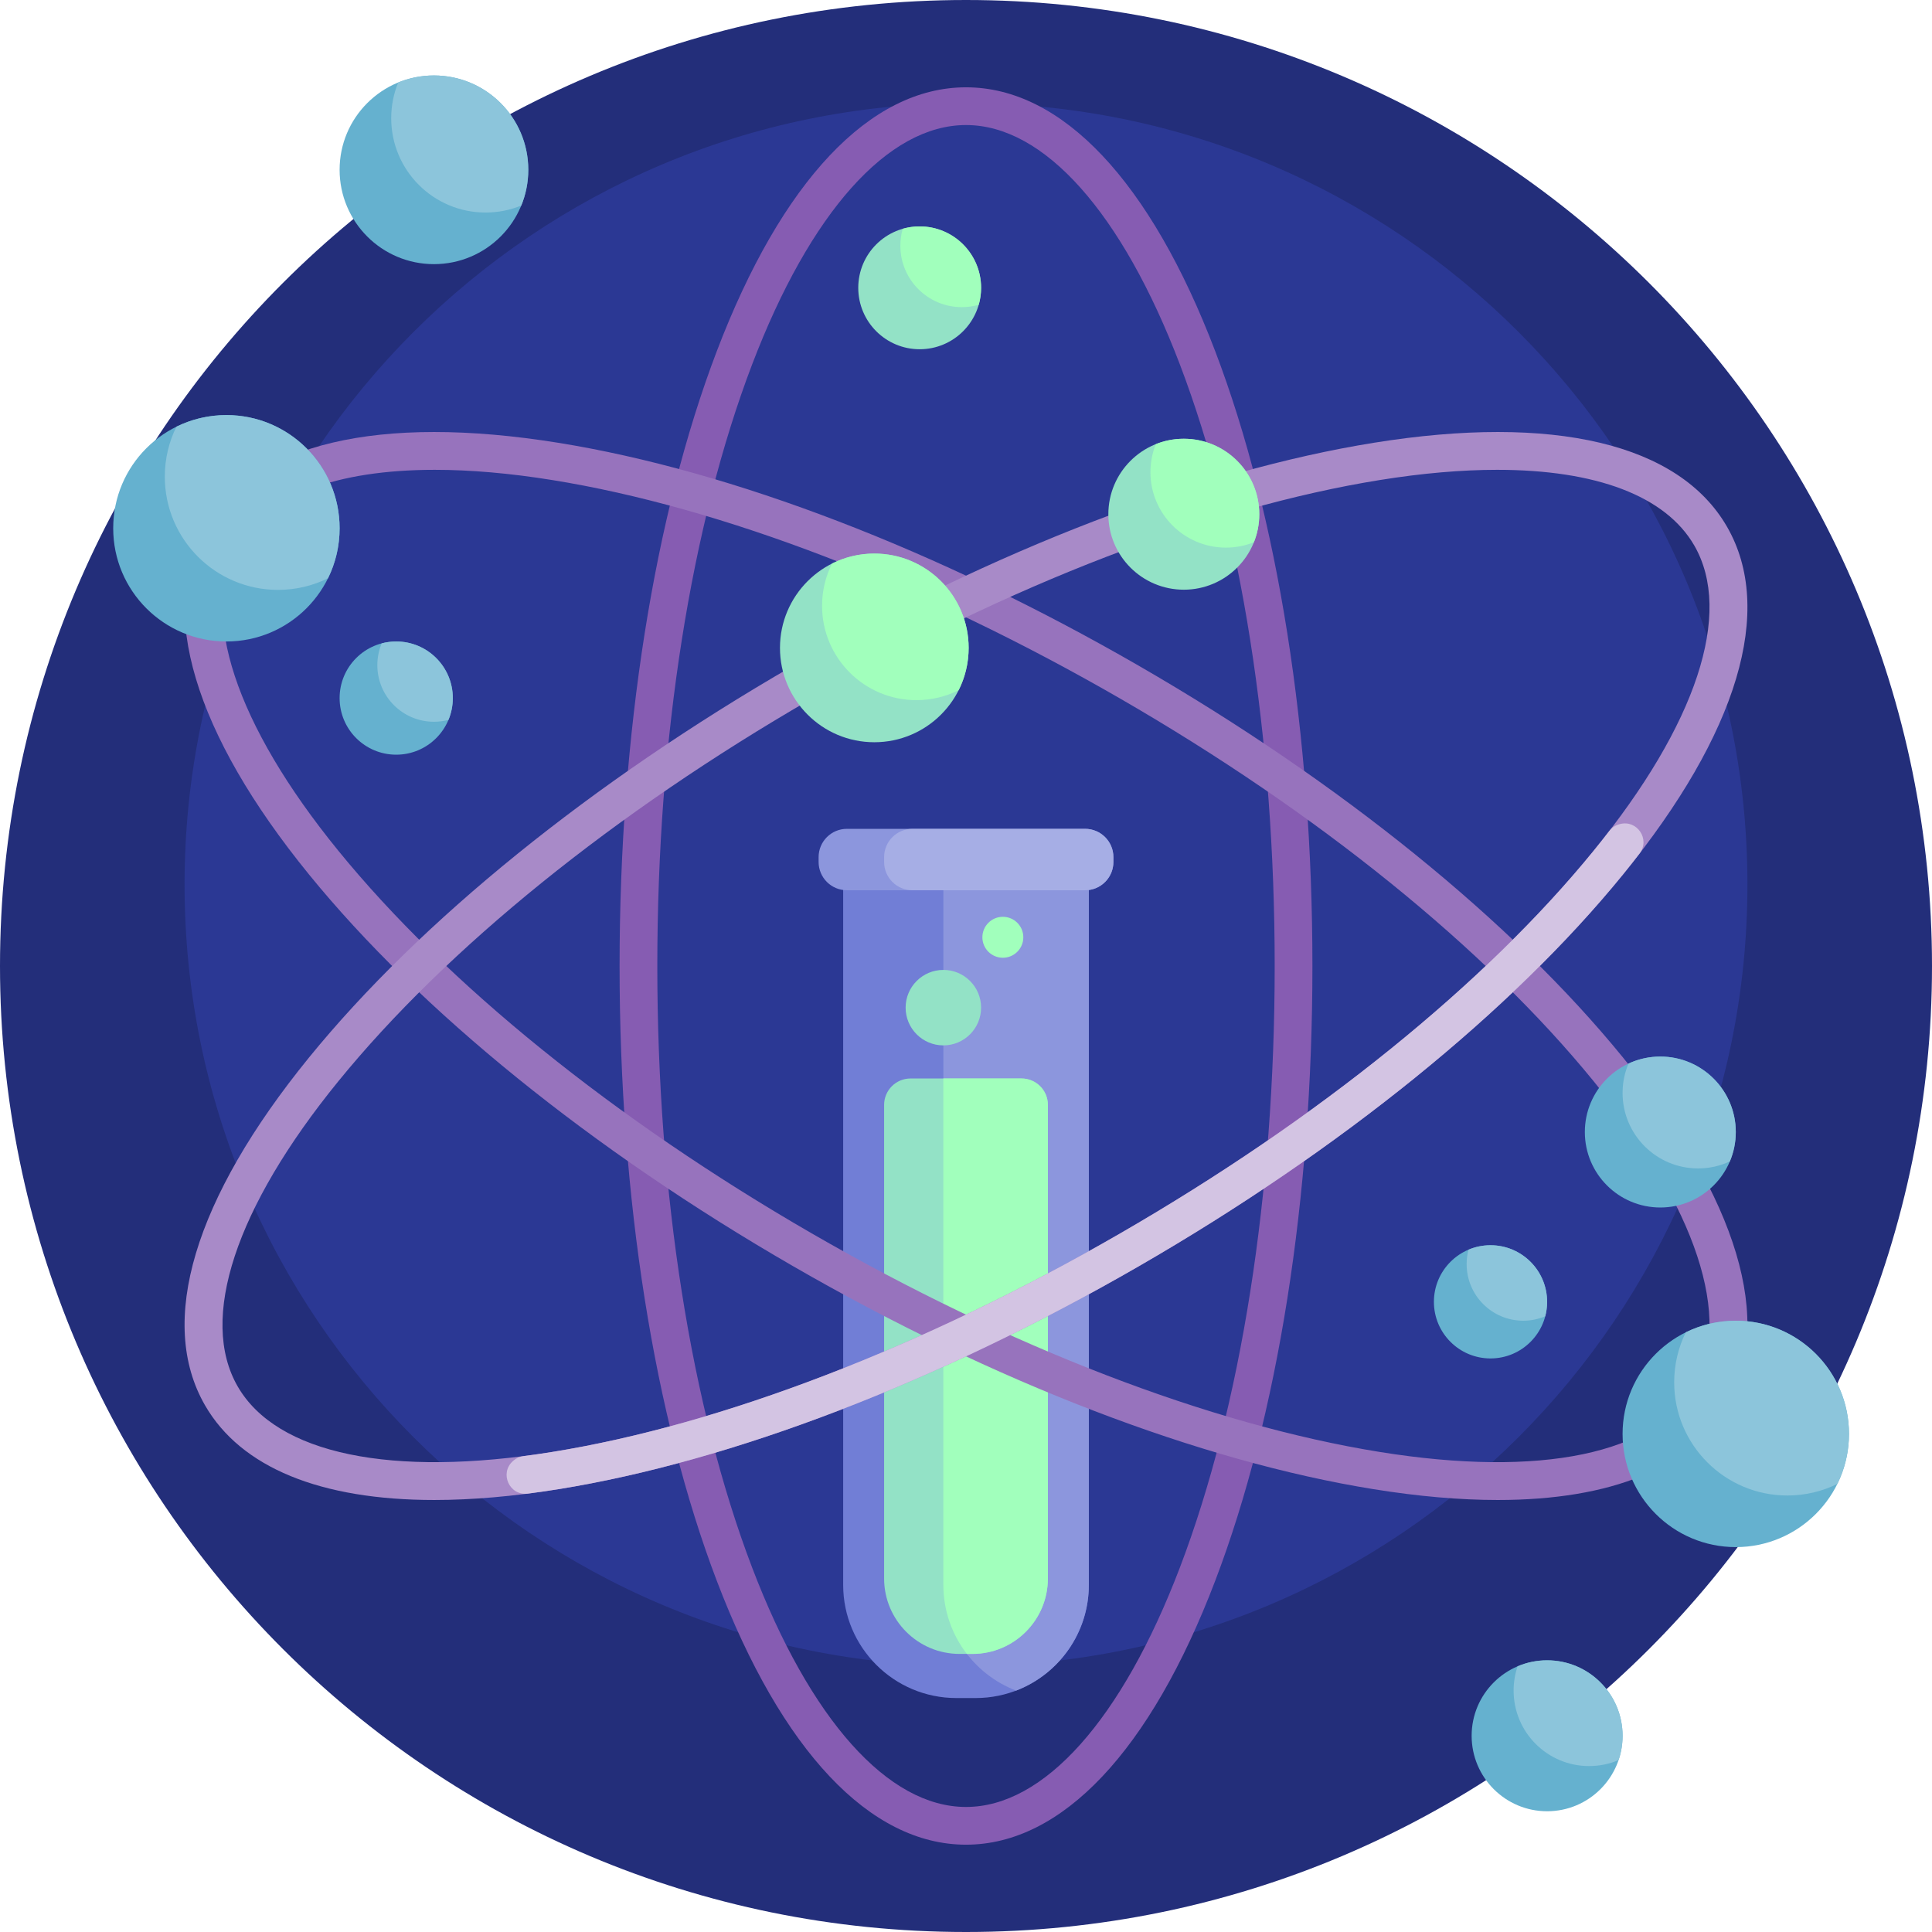 <svg id="Capa_1" enable-background="new 0 0 512 512" height="512" viewBox="0 0 512 512" width="512" xmlns="http://www.w3.org/2000/svg"><g><path d="m512 256c0 141.385-114.615 256-256 256s-256-114.615-256-256 114.615-256 256-256 256 114.615 256 256z" fill="#232e7a"/><path d="m463.088 234.425c0 114.371-92.716 207.088-207.088 207.088s-207.088-92.717-207.088-207.088 92.717-207.088 207.088-207.088 207.088 92.716 207.088 207.088z" fill="#2b3894"/><path d="m258.552 450h-5.104c-16.569 0-30-13.431-30-30v-192.211h65.103v192.211c.001 16.569-13.431 30-29.999 30z" fill="#717ed6"/><path d="m295.062 227.151v1.276c0 3.807-2.836 6.95-6.51 7.435v184.138c0 12.79-8.004 23.71-19.276 28.026-11.272-4.316-19.276-15.236-19.276-28.026v-184.074h-25.562c-4.142 0-7.5-3.358-7.5-7.5v-1.276c0-4.142 3.358-7.5 7.5-7.5h63.124c4.142.001 7.5 3.358 7.5 7.501z" fill="#8c96dd"/><path d="m287.562 235.926h-45.763c-4.142 0-7.5-3.358-7.5-7.5v-1.276c0-4.142 3.358-7.5 7.5-7.5h45.763c4.142 0 7.5 3.358 7.5 7.5v1.276c0 4.143-3.358 7.5-7.5 7.5z" fill="#a6aee5"/><path d="m277.701 292.808v125.496c0 11.046-8.954 20-20 20h-3.402c-11.046 0-20-8.954-20-20v-125.496c0-3.866 3.134-7 7-7h29.402c3.866 0 7 3.135 7 7z" fill="#93e2c6"/><path d="m277.701 292.808v125.496c0 11.046-8.954 20-20 20h-1.471c-3.907-5.064-6.23-11.413-6.23-18.304v-134.192h20.701c3.866 0 7 3.135 7 7z" fill="#a1ffbc"/><path d="m322.053 93.097c-17.187-45.114-40.645-69.959-66.053-69.959s-48.866 24.845-66.053 69.959c-16.606 43.592-25.752 101.445-25.752 162.903s9.146 119.311 25.752 162.903c17.187 45.114 40.645 69.959 66.053 69.959s48.866-24.845 66.053-69.959c16.606-43.592 25.752-101.445 25.752-162.903s-9.146-119.311-25.752-162.903zm-9.345 322.246c-15.379 40.368-36.048 63.52-56.708 63.52-20.661 0-41.33-23.152-56.708-63.52-16.184-42.483-25.097-99.072-25.097-159.343s8.913-116.86 25.097-159.343c15.378-40.367 36.047-63.519 56.708-63.519 20.66 0 41.329 23.152 56.708 63.52 16.184 42.483 25.097 99.072 25.097 159.343s-8.913 116.859-25.097 159.342z" fill="#865cb2"/><path d="m430.104 280.249c-29.449-36.178-74.979-73.025-128.202-103.753-53.224-30.729-107.899-51.735-153.954-59.15-47.663-7.673-80.908.22-93.613 22.224-12.704 22.004-2.917 54.742 27.56 92.183 29.449 36.178 74.979 73.025 128.202 103.753 53.224 30.729 107.898 51.735 153.954 59.15 11.887 1.914 22.876 2.859 32.874 2.859 30.093 0 51.203-8.566 60.738-25.083 12.705-22.005 2.918-54.743-27.559-92.183zm18.9 87.182c-10.33 17.893-40.714 24.217-83.363 17.351-44.883-7.226-98.347-27.802-150.543-57.937s-96.747-66.149-125.446-101.406c-27.271-33.501-36.986-62.978-26.656-80.87 7.598-13.16 26.038-20.061 52.232-20.061 9.421 0 19.85.894 31.131 2.71 44.883 7.226 98.347 27.802 150.543 57.937 52.196 30.136 96.747 66.149 125.446 101.406 27.271 33.502 36.986 62.978 26.656 80.87z" fill="#9773bd"/><path d="m457.664 139.569c-12.703-22.004-45.948-29.897-93.612-22.224-46.056 7.415-100.73 28.421-153.954 59.15s-98.753 67.576-128.202 103.753c-30.477 37.44-40.264 70.178-27.56 92.183 9.537 16.518 30.642 25.084 60.739 25.083 9.996 0 20.99-.946 32.874-2.859 46.055-7.415 100.73-28.421 153.954-59.15s98.753-67.576 128.202-103.753c30.476-37.441 40.263-70.179 27.559-92.183zm-35.315 85.87c-28.699 35.257-73.25 71.27-125.446 101.406-52.196 30.135-105.66 50.711-150.543 57.937-42.649 6.863-73.033.542-83.363-17.351s-.615-47.369 26.656-80.87c28.699-35.257 73.25-71.271 125.446-101.406s105.66-50.711 150.543-57.937c11.284-1.817 21.709-2.71 31.132-2.71 26.19 0 44.635 6.902 52.231 20.061 10.329 17.892.614 47.369-26.656 80.87z" fill="#a88ac8"/><path d="m434.502 226.195c-1.414 1.84-2.88 3.692-4.397 5.556-29.449 36.178-74.979 73.025-128.202 103.753-53.224 30.729-107.899 51.735-153.954 59.15-2.751.443-5.455.834-8.11 1.173-4.825.617-7.55-5.4-3.909-8.627.042-.037.083-.073.124-.11.748-.663 1.672-1.077 2.663-1.203 2.501-.32 5.049-.688 7.643-1.106 44.883-7.226 98.347-27.802 150.543-57.937 52.196-30.136 96.747-66.149 125.446-101.406 1.428-1.754 2.807-3.497 4.139-5.229.675-.878 1.62-1.511 2.693-1.789.05-.013.1-.026.15-.039 4.553-1.18 8.039 4.084 5.171 7.814z" fill="#d3c4e3"/><path d="m260 267.037c0 5.523-4.477 10-10 10s-10-4.477-10-10 4.477-10 10-10 10 4.477 10 10zm-28.299-120.336c-13.807 0-25 11.193-25 25s11.193 25 25 25 25-11.193 25-25-11.193-25-25-25zm82.023-30.425c11.046 0 20 8.954 20 20s-8.954 20-20 20-20-8.954-20-20 8.954-20 20-20zm-70-56.276c8.989 0 16.276 7.287 16.276 16.276s-7.287 16.276-16.276 16.276-16.276-7.287-16.276-16.276 7.287-16.276 16.276-16.276z" fill="#93e2c6"/><path d="m271.191 248.389c0 2.996-2.429 5.425-5.425 5.425s-5.425-2.429-5.425-5.425 2.429-5.425 5.425-5.425c2.996-.001 5.425 2.428 5.425 5.425zm42.533-132.113c-2.622 0-5.127.505-7.422 1.423-.917 2.295-1.423 4.799-1.423 7.422 0 11.046 8.954 20 20 20 2.622 0 5.127-.505 7.422-1.423.917-2.295 1.423-4.799 1.423-7.422 0-11.046-8.954-20-20-20zm-57.023 55.425c0 4.027-.952 7.831-2.644 11.2-3.369 1.691-7.174 2.644-11.2 2.644-13.807 0-25-11.193-25-25 0-4.027.952-7.831 2.644-11.2 3.369-1.691 7.174-2.644 11.2-2.644 13.807 0 25 11.193 25 25zm3.299-95.425c0 1.558-.219 3.065-.628 4.492-1.427.409-2.934.628-4.492.628-8.989 0-16.276-7.287-16.276-16.276 0-1.558.219-3.065.628-4.492 1.427-.409 2.934-.628 4.492-.628 8.989 0 16.276 7.287 16.276 16.276z" fill="#a1ffbc"/><path d="m90 140c0 16.569-13.431 30-30 30s-30-13.431-30-30 13.431-30 30-30 30 13.431 30 30zm350 180c11.046 0 20-8.954 20-20s-8.954-20-20-20-20 8.954-20 20 8.954 20 20 20zm-30 120c-11.046 0-20 8.954-20 20s8.954 20 20 20 20-8.954 20-20-8.954-20-20-20zm-305-270c-8.284 0-15 6.716-15 15s6.716 15 15 15 15-6.716 15-15-6.716-15-15-15zm305 175c0-8.284-6.716-15-15-15s-15 6.716-15 15 6.716 15 15 15 15-6.716 15-15zm-295-325c-13.807 0-25 11.193-25 25s11.193 25 25 25 25-11.193 25-25-11.193-25-25-25zm345 330c-16.569 0-30 13.431-30 30s13.431 30 30 30 30-13.431 30-30-13.431-30-30-30z" fill="#65b1cf"/><path d="m403.675 350c-8.284 0-15-6.716-15-15 0-1.322.171-2.603.492-3.824 1.793-.757 3.764-1.176 5.833-1.176 8.284 0 15 6.716 15 15 0 1.322-.171 2.603-.492 3.824-1.793.757-3.764 1.176-5.833 1.176zm6.325 90c-2.774 0-5.417.565-7.818 1.586-.687 2.021-1.06 4.187-1.06 6.44 0 11.046 8.954 20 20 20 2.774 0 5.417-.565 7.819-1.586.687-2.021 1.06-4.187 1.06-6.44-.001-11.046-8.955-20-20.001-20zm50-90c-4.756 0-9.253 1.107-13.248 3.077-1.97 3.995-3.077 8.492-3.077 13.248 0 16.569 13.431 30 30 30 4.756 0 9.253-1.107 13.248-3.077 1.97-3.995 3.077-8.492 3.077-13.248 0-16.569-13.431-30-30-30zm-1.573-42.213c1.013-2.393 1.573-5.025 1.573-7.787 0-11.046-8.954-20-20-20-3.011 0-5.866.666-8.427 1.857-1.012 2.393-1.573 5.025-1.573 7.787 0 11.046 8.954 20 20 20 3.011 0 5.866-.665 8.427-1.857zm-343.427-287.787c-3.351 0-6.549.66-9.469 1.856-1.196 2.921-1.856 6.118-1.856 9.469 0 13.807 11.193 25 25 25 3.351 0 6.549-.66 9.469-1.856 1.196-2.92 1.856-6.118 1.856-9.469 0-13.807-11.193-25-25-25zm-55 90c-4.756 0-9.253 1.107-13.248 3.077-1.97 3.995-3.077 8.492-3.077 13.248 0 16.569 13.431 30 30 30 4.756 0 9.253-1.107 13.248-3.077 1.97-3.995 3.077-8.492 3.077-13.248 0-16.569-13.431-30-30-30zm45 60c-1.33 0-2.62.173-3.848.499-.742 1.777-1.152 3.728-1.152 5.774 0 8.284 6.716 15 15 15 1.33 0 2.62-.173 3.848-.499.742-1.777 1.152-3.728 1.152-5.774 0-8.284-6.716-15-15-15z" fill="#8cc5db"/></g></svg>